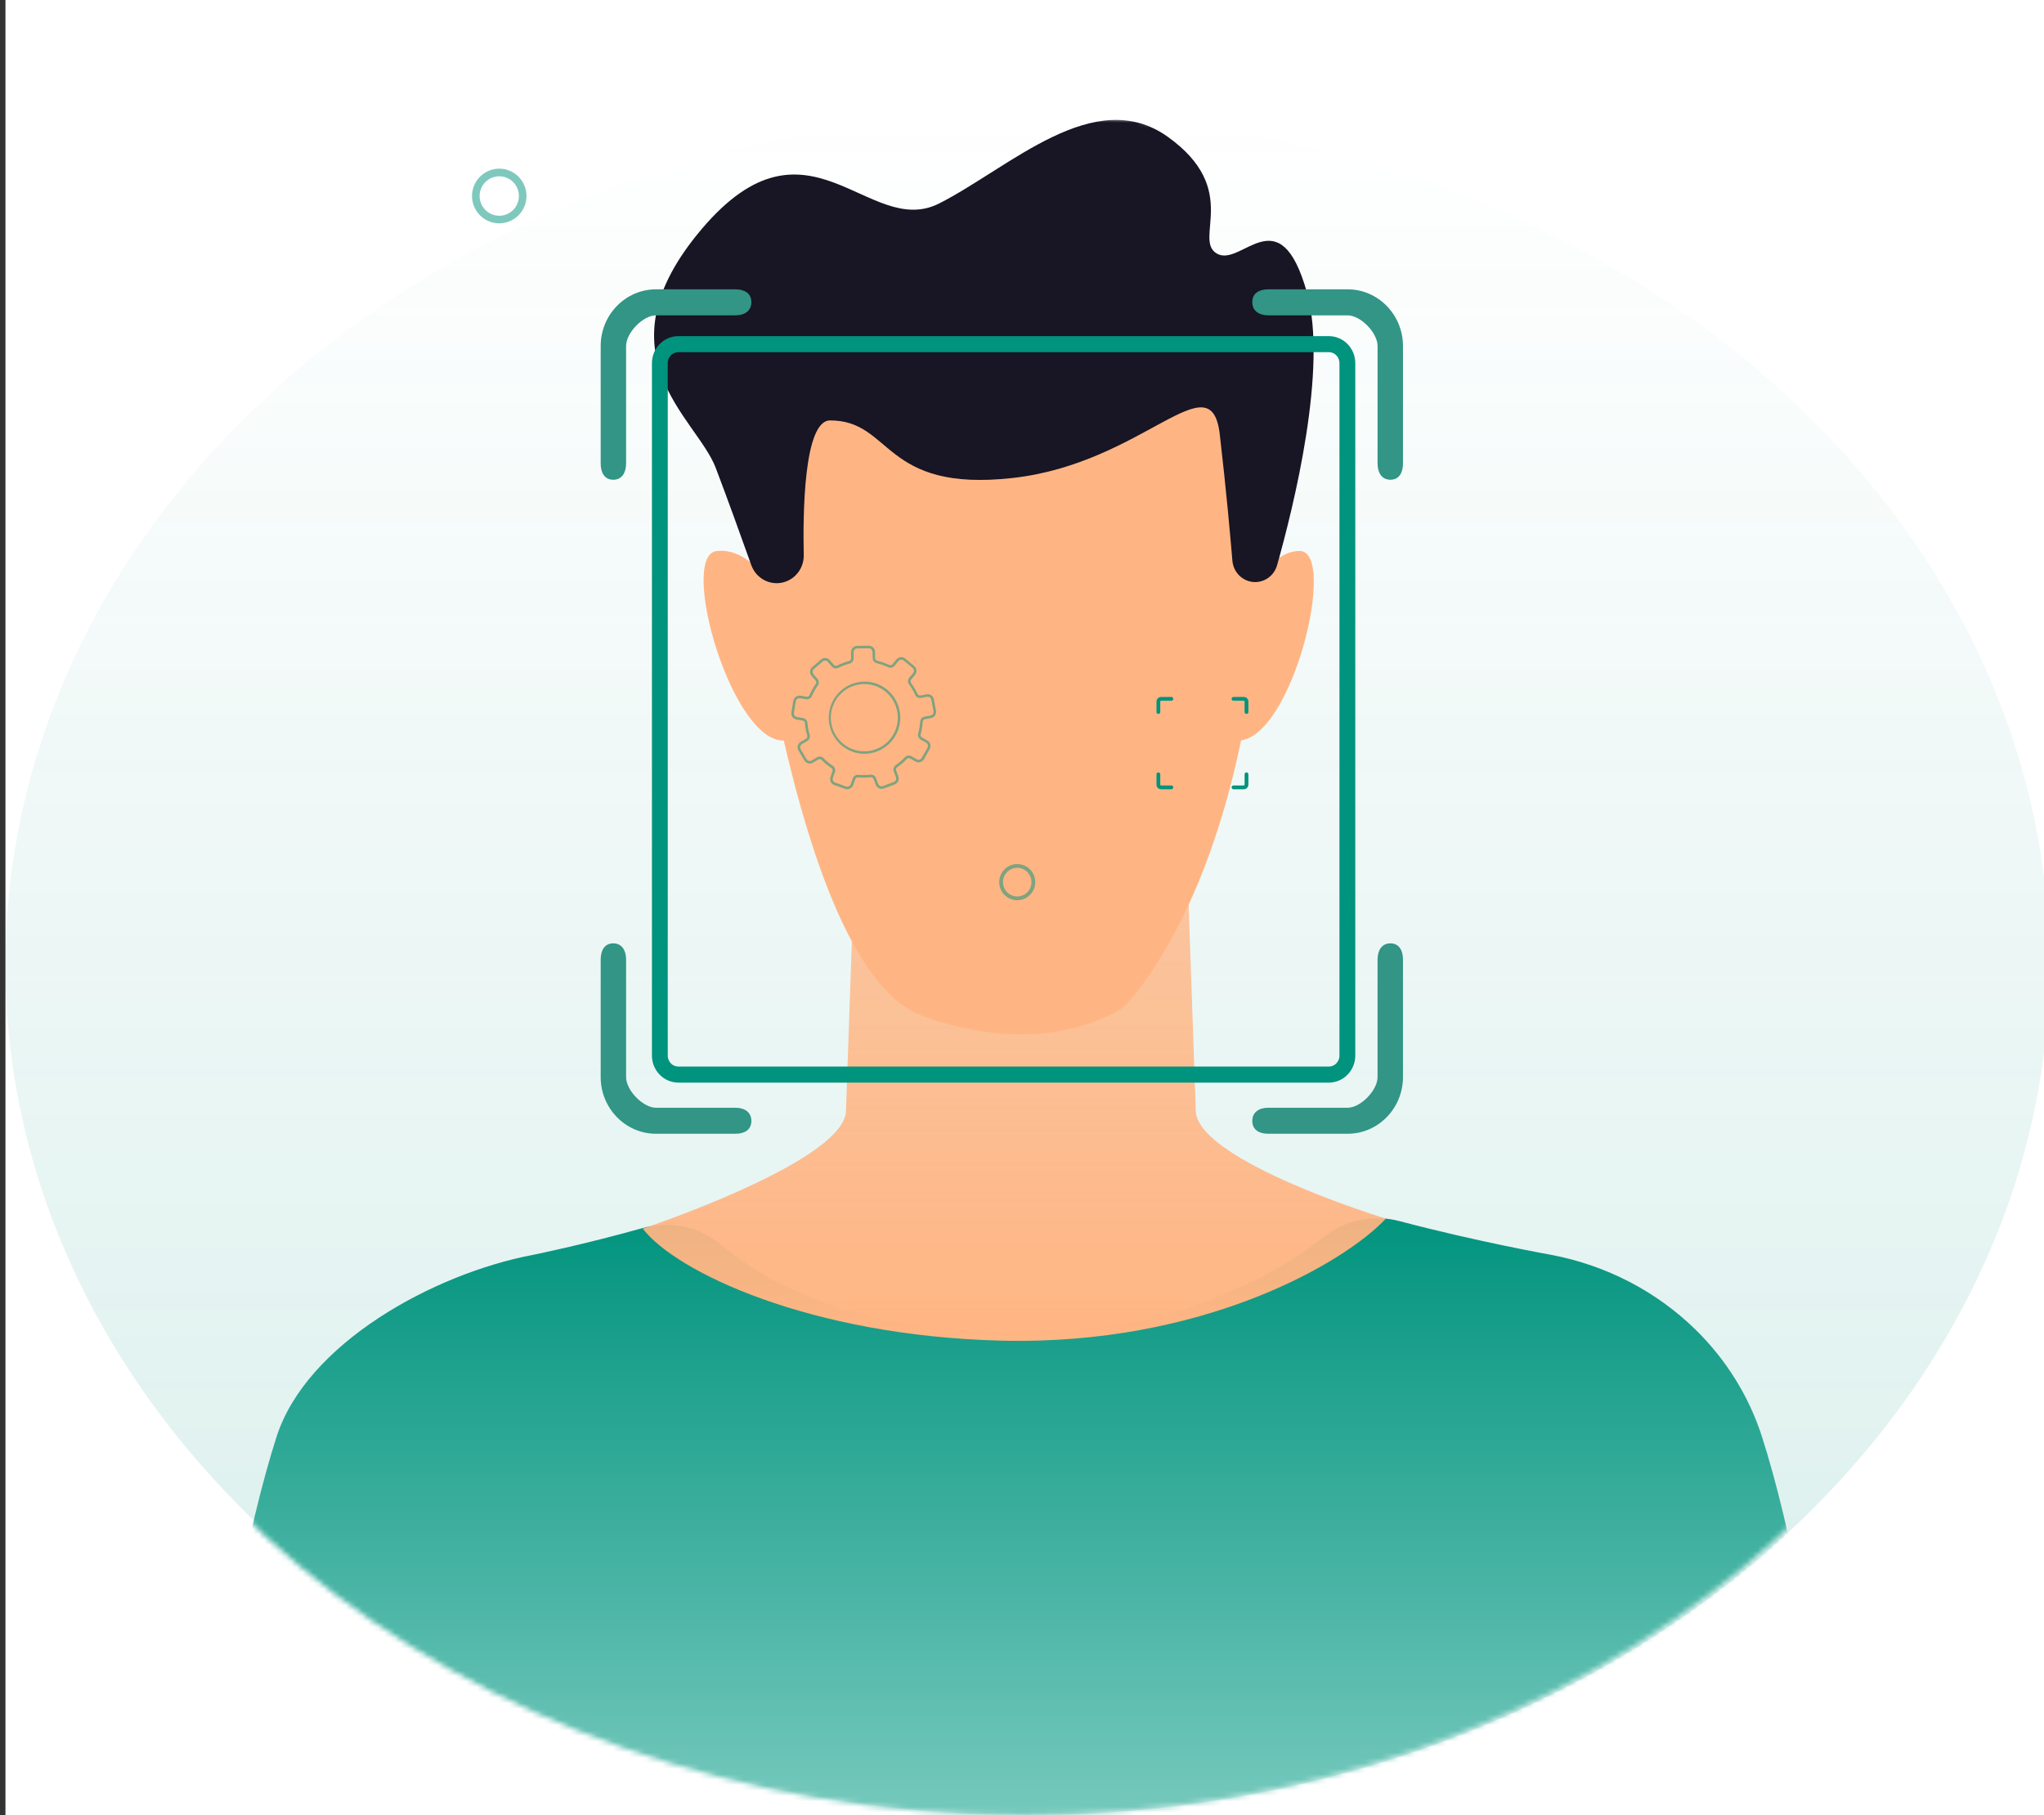 <svg width="375" height="333" viewBox="0 0 375 333" fill="none" xmlns="http://www.w3.org/2000/svg">
<rect x="0" y="0" width="375" height="333" fill="#333333" stroke="none"/>
<rect x="1" width="375" height="333" fill="white"/>
<ellipse opacity="0.15" cx="188.5" cy="177" rx="187.5" ry="156" fill="url(#paint0_linear_2507_94829)"/>
<mask id="mask0_2507_94829" style="mask-type:alpha" maskUnits="userSpaceOnUse" x="0" y="21" width="375" height="312">
<ellipse cx="187.5" cy="177" rx="187.5" ry="156" fill="#00937D"/>
</mask>
<g mask="url(#mask0_2507_94829)">
<path d="M323.284 263.671C320.867 256.1 316.611 249.369 311.033 243.914C303.979 237.016 294.811 232.158 284.575 230.224C284.575 230.224 271.289 227.872 256.713 224.028C251.95 222.772 246.854 223.825 243.034 226.829C232.85 234.84 213.727 245.271 183.687 244.567C156.476 243.93 140.837 235.592 132.359 228.414C128.414 225.074 122.979 223.885 117.93 225.304C106.955 228.386 97.826 230.222 97.826 230.222C79.496 233.688 56.191 246.524 50.716 263.67C45.47 280.099 40.117 307.151 39.546 329.791C39.339 338.022 46.192 344.817 54.77 344.817H319.231C327.808 344.817 334.661 338.022 334.454 329.791C333.883 307.151 328.53 280.099 323.284 263.671Z" fill="url(#paint1_linear_2507_94829)"/>
<path d="M183.687 245.969C220.727 246.894 246.696 231.677 254.248 223.591C239.231 218.828 219.618 210.653 219.384 203.875L217.123 138.583H157.467L155.206 203.875C154.955 211.11 132.093 220.559 117.93 225.424C123.986 233.346 148.582 245.092 183.687 245.969Z" fill="url(#paint2_linear_2507_94829)"/>
<path d="M134.975 80.681C134.975 80.681 143.559 175.889 168.63 186.122C168.63 186.122 188.974 195.093 205.968 184.944C205.968 184.944 233.999 158.826 231.984 81.407C231.984 81.407 234.346 44.713 186 41C129.352 36.65 134.975 80.681 134.975 80.681Z" fill="#FFB583"/>
<path d="M227.097 114.135C227.097 114.135 231.346 101.086 238.425 101.086C245.506 101.086 237.009 135.883 227.097 135.883V114.135Z" fill="#FFB583"/>
<path d="M144.283 111.179C144.283 111.179 138.442 100.128 131.425 101.106C124.409 102.084 134.46 137.212 144.283 135.844V111.179Z" fill="#FFB583"/>
<path d="M144.507 106.562C141.876 107.753 138.808 106.425 137.827 103.666C136.099 98.814 133.445 91.439 131.295 85.802C127.796 76.625 109.298 64.898 128.795 41.955C148.292 19.011 159.334 43.913 172.311 37.325C185.288 30.738 200.786 15.442 214.284 25.129C227.782 34.816 218.783 43.993 223.283 46.543C227.782 49.093 234.781 35.836 239.781 53.681C243.648 67.488 237.348 92.907 234.298 103.703C233.558 106.326 230.632 107.577 228.279 106.278C227.037 105.593 226.218 104.32 226.098 102.884C225.76 98.816 224.966 89.802 223.783 79.684C222.173 65.915 209.85 84.991 185.821 87.692C161.791 90.391 163.791 77.135 152.292 77.135C147.442 77.135 147.294 94.392 147.457 101.83C147.501 103.869 146.335 105.734 144.507 106.562Z" fill="#181524"/>
<path d="M120.361 53.083H134.938C136.549 53.083 137.849 53.783 137.849 55.432C137.849 57.081 136.549 57.856 134.938 57.856H120.361C117.978 57.856 114.865 61.041 114.865 63.482V85.047C114.865 86.695 114.117 88.019 112.506 88.019C110.896 88.019 110.204 86.695 110.204 85.047V63.482C110.204 57.747 114.759 53.083 120.361 53.083Z" fill="#329586"/>
<path d="M247.238 53.083H232.66C231.05 53.083 229.75 53.783 229.75 55.432C229.75 57.081 231.05 57.856 232.66 57.856H247.238C249.621 57.856 252.733 61.041 252.733 63.482V85.047C252.733 86.695 253.482 88.019 255.092 88.019C256.703 88.019 257.395 86.695 257.395 85.047V63.482C257.395 57.747 252.84 53.083 247.238 53.083Z" fill="#329586"/>
<path d="M120.361 208.012H134.938C136.549 208.012 137.849 207.311 137.849 205.662C137.849 204.014 136.549 203.239 134.938 203.239H120.361C117.978 203.239 114.865 200.054 114.865 197.613V176.048C114.865 174.399 114.117 173.076 112.506 173.076C110.896 173.076 110.204 174.399 110.204 176.048V197.613C110.204 203.348 114.759 208.012 120.361 208.012Z" fill="#329586"/>
<path d="M247.238 208.012H232.66C231.05 208.012 229.75 207.311 229.75 205.662C229.75 204.014 231.05 203.239 232.66 203.239H247.238C249.621 203.239 252.733 200.054 252.733 197.613V176.048C252.733 174.399 253.482 173.076 255.092 173.076C256.703 173.076 257.395 174.399 257.395 176.048V197.613C257.395 203.348 252.84 208.012 247.238 208.012Z" fill="#329586"/>
<path d="M243.794 198.049H124.458C122.102 198.049 120.184 196.085 120.184 193.673V66.622C120.184 64.209 122.102 62.246 124.458 62.246H243.794C246.151 62.246 248.068 64.209 248.068 66.622V193.673C248.068 196.085 246.151 198.049 243.794 198.049ZM124.458 64.038C123.066 64.038 121.934 65.196 121.934 66.622V193.673C121.934 195.098 123.066 196.257 124.458 196.257H243.794C245.186 196.257 246.318 195.098 246.318 193.673V66.622C246.318 65.196 245.186 64.038 243.794 64.038H124.458Z" fill="#00937D" stroke="#00937D" stroke-width="1.152"/>
</g>
<path opacity="0.5" d="M155.442 144.806C155.313 144.806 155.185 144.784 155.063 144.742L153.054 144.037C152.768 143.936 152.533 143.725 152.401 143.45C152.27 143.176 152.252 142.86 152.352 142.572L152.73 141.493C152.767 141.387 152.767 141.272 152.731 141.166C152.694 141.06 152.623 140.969 152.529 140.908C151.88 140.483 151.279 139.988 150.737 139.432C150.66 139.351 150.557 139.299 150.447 139.284C150.336 139.268 150.223 139.291 150.127 139.347L149.145 139.931C148.883 140.085 148.571 140.129 148.277 140.054C147.983 139.978 147.731 139.788 147.576 139.526L146.49 137.685C146.336 137.423 146.292 137.11 146.367 136.815C146.443 136.52 146.632 136.267 146.893 136.111L147.875 135.528C147.971 135.471 148.045 135.383 148.085 135.279C148.125 135.174 148.129 135.059 148.097 134.952C147.876 134.207 147.735 133.44 147.676 132.664C147.668 132.552 147.623 132.446 147.548 132.363C147.473 132.279 147.372 132.224 147.262 132.205L146.139 132.019C145.84 131.968 145.573 131.801 145.397 131.553C145.22 131.306 145.148 130.998 145.196 130.698L145.544 128.584C145.594 128.284 145.76 128.015 146.006 127.838C146.253 127.66 146.56 127.588 146.859 127.638L147.981 127.824C148.092 127.841 148.205 127.821 148.303 127.767C148.401 127.712 148.477 127.626 148.52 127.522C148.827 126.808 149.209 126.129 149.66 125.496C149.725 125.405 149.758 125.295 149.754 125.183C149.75 125.071 149.708 124.963 149.636 124.878L148.893 124.009C148.696 123.777 148.598 123.477 148.621 123.173C148.644 122.869 148.787 122.587 149.017 122.389L150.633 120.995C150.864 120.798 151.164 120.7 151.466 120.723C151.769 120.746 152.05 120.889 152.248 121.119L152.989 121.987C153.062 122.072 153.162 122.13 153.271 122.151C153.381 122.172 153.495 122.156 153.594 122.104C154.286 121.754 155.013 121.48 155.763 121.285C155.872 121.259 155.968 121.196 156.037 121.107C156.106 121.018 156.143 120.909 156.142 120.797L156.13 119.653C156.127 119.348 156.244 119.055 156.456 118.837C156.669 118.619 156.958 118.495 157.262 118.492L159.393 118.468H159.405C159.706 118.469 159.995 118.588 160.209 118.801C160.423 119.014 160.545 119.302 160.549 119.605L160.562 120.747C160.564 120.86 160.603 120.968 160.673 121.056C160.744 121.143 160.842 121.204 160.951 121.229C161.705 121.407 162.438 121.666 163.137 122.001C163.237 122.051 163.351 122.065 163.461 122.041C163.57 122.017 163.668 121.957 163.739 121.87L164.461 120.987C164.557 120.87 164.674 120.773 164.807 120.702C164.94 120.631 165.085 120.587 165.235 120.573C165.538 120.543 165.84 120.635 166.076 120.828L167.722 122.186C167.957 122.379 168.105 122.658 168.135 122.961C168.165 123.265 168.073 123.567 167.881 123.803L167.158 124.686C167.088 124.773 167.049 124.882 167.047 124.994C167.045 125.106 167.081 125.215 167.149 125.305C167.613 125.928 168.008 126.599 168.329 127.308C168.375 127.41 168.454 127.493 168.553 127.545C168.651 127.598 168.764 127.616 168.874 127.597L169.997 127.385C170.145 127.358 170.297 127.359 170.444 127.39C170.591 127.421 170.731 127.481 170.855 127.567C170.979 127.652 171.085 127.761 171.167 127.887C171.249 128.014 171.305 128.156 171.333 128.304L171.726 130.406C171.781 130.706 171.716 131.015 171.545 131.267C171.373 131.518 171.109 131.691 170.811 131.747L169.688 131.958C169.578 131.979 169.479 132.037 169.405 132.122C169.332 132.207 169.289 132.314 169.284 132.426C169.24 133.203 169.114 133.973 168.907 134.722C168.876 134.83 168.883 134.945 168.925 135.049C168.967 135.153 169.043 135.24 169.14 135.296L170.132 135.859C170.396 136.009 170.59 136.258 170.672 136.551C170.753 136.845 170.715 137.159 170.567 137.424L169.521 139.288C169.372 139.554 169.124 139.749 168.832 139.831C168.54 139.913 168.227 139.875 167.962 139.726L166.969 139.163C166.871 139.108 166.758 139.088 166.648 139.106C166.537 139.124 166.436 139.178 166.36 139.26C165.83 139.827 165.241 140.335 164.603 140.776C164.51 140.839 164.441 140.931 164.406 141.038C164.372 141.145 164.375 141.261 164.414 141.366L164.815 142.435C164.921 142.721 164.91 143.037 164.785 143.315C164.659 143.592 164.43 143.808 164.146 143.916L162.152 144.67C161.868 144.776 161.553 144.765 161.276 144.639C161 144.514 160.785 144.283 160.677 143.998L160.276 142.926C160.235 142.822 160.16 142.735 160.065 142.677C159.969 142.62 159.858 142.595 159.747 142.607C158.977 142.699 158.2 142.708 157.429 142.634C157.317 142.621 157.205 142.647 157.11 142.707C157.015 142.767 156.944 142.858 156.908 142.965L156.531 144.043C156.451 144.268 156.303 144.462 156.108 144.599C155.913 144.736 155.68 144.808 155.442 144.806ZM150.379 138.799C150.51 138.799 150.639 138.825 150.76 138.876C150.88 138.926 150.989 139 151.081 139.094C151.34 139.36 151.613 139.611 151.899 139.846C152.185 140.082 152.484 140.302 152.794 140.505C152.977 140.624 153.114 140.801 153.184 141.008C153.254 141.215 153.253 141.439 153.182 141.645L152.804 142.724C152.745 142.893 152.755 143.079 152.833 143.24C152.91 143.401 153.047 143.525 153.215 143.585L155.225 144.289C155.308 144.319 155.396 144.332 155.484 144.327C155.572 144.323 155.659 144.301 155.738 144.262C155.818 144.224 155.889 144.171 155.948 144.105C156.007 144.039 156.053 143.962 156.082 143.878L156.459 142.799C156.533 142.594 156.673 142.42 156.856 142.303C157.04 142.186 157.256 142.134 157.472 142.154C158.21 142.223 158.952 142.215 159.688 142.128C159.904 142.101 160.123 142.147 160.309 142.26C160.496 142.373 160.639 142.546 160.715 142.751L161.116 143.823C161.148 143.906 161.195 143.982 161.256 144.047C161.316 144.111 161.389 144.163 161.47 144.199C161.55 144.236 161.637 144.257 161.725 144.26C161.813 144.263 161.901 144.248 161.984 144.216L163.977 143.462C164.144 143.399 164.279 143.272 164.352 143.109C164.426 142.946 164.432 142.761 164.369 142.593L163.969 141.524C163.892 141.32 163.887 141.095 163.953 140.887C164.019 140.679 164.152 140.5 164.332 140.377C164.943 139.955 165.508 139.469 166.016 138.926C166.164 138.767 166.362 138.662 166.576 138.628C166.791 138.594 167.011 138.634 167.2 138.74L168.194 139.304C168.271 139.347 168.356 139.375 168.443 139.385C168.531 139.396 168.62 139.389 168.705 139.364C168.79 139.341 168.87 139.301 168.939 139.247C169.009 139.193 169.067 139.125 169.11 139.047L170.155 137.184C170.243 137.027 170.265 136.843 170.217 136.67C170.168 136.498 170.054 136.352 169.899 136.264L168.908 135.7C168.719 135.593 168.571 135.425 168.488 135.223C168.405 135.021 168.392 134.797 168.451 134.587C168.649 133.87 168.77 133.134 168.813 132.391C168.824 132.173 168.907 131.965 169.05 131.8C169.193 131.636 169.387 131.524 169.601 131.484L170.724 131.274C170.899 131.24 171.054 131.138 171.155 130.991C171.255 130.843 171.294 130.661 171.261 130.485L170.868 128.383C170.853 128.295 170.82 128.212 170.772 128.138C170.724 128.063 170.661 127.999 170.588 127.948C170.515 127.898 170.433 127.863 170.347 127.845C170.26 127.827 170.171 127.826 170.084 127.843L168.961 128.055C168.747 128.094 168.526 128.06 168.333 127.958C168.14 127.856 167.987 127.691 167.899 127.491C167.594 126.815 167.218 126.173 166.777 125.577C166.645 125.402 166.576 125.189 166.58 124.97C166.584 124.752 166.661 124.541 166.799 124.372L167.522 123.489C167.635 123.35 167.688 123.173 167.671 122.994C167.653 122.816 167.566 122.653 167.428 122.539L165.782 121.181C165.644 121.069 165.467 121.016 165.29 121.033C165.113 121.051 164.95 121.138 164.836 121.276L164.113 122.159C163.975 122.328 163.784 122.445 163.571 122.492C163.359 122.538 163.136 122.512 162.94 122.417C162.273 122.095 161.572 121.848 160.851 121.678C160.639 121.629 160.45 121.51 160.313 121.34C160.176 121.17 160.101 120.959 160.098 120.74L160.072 119.613C160.072 119.525 160.054 119.437 160.019 119.355C159.984 119.274 159.934 119.2 159.871 119.138C159.808 119.076 159.733 119.027 159.651 118.994C159.569 118.961 159.482 118.944 159.393 118.945L157.263 118.969C157.085 118.972 156.915 119.045 156.791 119.172C156.666 119.3 156.597 119.472 156.598 119.651L156.611 120.794C156.613 121.012 156.541 121.225 156.408 121.398C156.275 121.571 156.088 121.694 155.877 121.748C155.159 121.934 154.464 122.196 153.802 122.531C153.608 122.63 153.387 122.661 153.174 122.619C152.96 122.577 152.767 122.464 152.626 122.298L151.885 121.431C151.768 121.295 151.603 121.212 151.426 121.198C151.248 121.185 151.072 121.243 150.936 121.359L149.32 122.751C149.185 122.868 149.102 123.033 149.089 123.212C149.075 123.39 149.132 123.567 149.247 123.703L149.991 124.572C150.132 124.738 150.213 124.947 150.222 125.165C150.231 125.383 150.167 125.598 150.04 125.775C149.609 126.38 149.244 127.029 148.951 127.712C148.866 127.913 148.716 128.08 148.526 128.185C148.335 128.291 148.115 128.329 147.9 128.294L146.778 128.108C146.602 128.08 146.422 128.122 146.277 128.226C146.132 128.33 146.034 128.487 146.004 128.663L145.656 130.776C145.628 130.953 145.671 131.133 145.774 131.278C145.825 131.351 145.89 131.412 145.965 131.459C146.04 131.506 146.123 131.537 146.211 131.551L147.333 131.739C147.548 131.775 147.744 131.882 147.89 132.044C148.037 132.205 148.125 132.411 148.141 132.629C148.199 133.371 148.335 134.104 148.547 134.817C148.612 135.026 148.604 135.251 148.526 135.456C148.447 135.66 148.302 135.832 148.115 135.944L147.133 136.526C147.057 136.571 146.99 136.63 146.937 136.701C146.884 136.772 146.845 136.853 146.824 136.939C146.802 137.024 146.797 137.114 146.809 137.202C146.822 137.289 146.852 137.374 146.897 137.45L147.981 139.291C148.073 139.444 148.221 139.555 148.393 139.6C148.566 139.644 148.748 139.618 148.902 139.528L149.884 138.945C150.033 138.852 150.204 138.802 150.379 138.799Z" fill="#00937D"/>
<path opacity="0.5" d="M158.592 138.301C158.168 138.301 157.745 138.26 157.329 138.18C155.625 137.831 154.127 136.821 153.16 135.37C152.192 133.919 151.834 132.143 152.162 130.428C152.491 128.714 153.48 127.198 154.914 126.211C156.348 125.223 158.113 124.844 159.824 125.154C161.435 125.468 162.873 126.372 163.857 127.691C164.84 129.011 165.3 130.65 165.145 132.291C164.991 133.932 164.234 135.456 163.021 136.567C161.809 137.678 160.228 138.296 158.586 138.301H158.592ZM158.581 125.508C157.002 125.505 155.483 126.114 154.339 127.206C153.195 128.298 152.514 129.791 152.437 131.374C152.359 132.957 152.892 134.509 153.924 135.708C154.957 136.907 156.409 137.662 157.981 137.814C159.552 137.967 161.122 137.506 162.364 136.528C163.606 135.55 164.425 134.129 164.652 132.56C164.878 130.991 164.494 129.395 163.58 128.103C162.666 126.811 161.291 125.922 159.741 125.62C159.359 125.546 158.97 125.508 158.581 125.508Z" fill="#00937D"/>
<path d="M212.519 130.986C212.427 130.986 212.339 130.949 212.275 130.884C212.21 130.819 212.173 130.731 212.173 130.639V128.715C212.173 128.491 212.262 128.276 212.42 128.117C212.577 127.958 212.791 127.869 213.015 127.868H214.933C215.02 127.875 215.102 127.915 215.161 127.979C215.221 128.044 215.254 128.128 215.254 128.216C215.254 128.304 215.221 128.389 215.161 128.454C215.102 128.518 215.02 128.558 214.933 128.564H213.015C212.975 128.565 212.938 128.581 212.91 128.609C212.882 128.638 212.867 128.676 212.867 128.715V130.639C212.866 130.731 212.829 130.819 212.764 130.884C212.699 130.949 212.611 130.986 212.519 130.986Z" fill="#00937D"/>
<path d="M228.688 130.986C228.643 130.986 228.597 130.977 228.555 130.96C228.513 130.943 228.475 130.917 228.442 130.885C228.41 130.853 228.384 130.814 228.367 130.772C228.349 130.73 228.34 130.684 228.34 130.639V128.715C228.34 128.675 228.325 128.637 228.296 128.609C228.268 128.58 228.23 128.564 228.19 128.564H226.274C226.187 128.558 226.106 128.518 226.046 128.454C225.986 128.389 225.953 128.304 225.953 128.216C225.953 128.128 225.986 128.044 226.046 127.979C226.106 127.915 226.187 127.875 226.274 127.868H228.19C228.414 127.869 228.628 127.958 228.786 128.117C228.944 128.276 229.033 128.491 229.034 128.715V130.639C229.034 130.731 228.997 130.819 228.933 130.884C228.868 130.949 228.78 130.986 228.688 130.986Z" fill="#00937D"/>
<path d="M214.933 144.807H213.015C212.791 144.806 212.577 144.717 212.42 144.558C212.262 144.399 212.173 144.184 212.173 143.959V142.036C212.18 141.948 212.219 141.866 212.284 141.807C212.348 141.747 212.432 141.714 212.52 141.714C212.608 141.714 212.692 141.747 212.756 141.807C212.821 141.866 212.86 141.948 212.867 142.036V143.959C212.867 143.999 212.882 144.037 212.91 144.065C212.938 144.094 212.975 144.11 213.015 144.11H214.933C215.02 144.117 215.102 144.157 215.161 144.221C215.221 144.286 215.254 144.37 215.254 144.458C215.254 144.546 215.221 144.631 215.161 144.696C215.102 144.76 215.02 144.8 214.933 144.807Z" fill="#00937D"/>
<path d="M228.19 144.807H226.274C226.187 144.8 226.106 144.76 226.046 144.696C225.986 144.631 225.953 144.546 225.953 144.458C225.953 144.37 225.986 144.286 226.046 144.221C226.106 144.157 226.187 144.117 226.274 144.11H228.19C228.23 144.11 228.268 144.094 228.296 144.066C228.325 144.038 228.34 143.999 228.34 143.959V142.036C228.347 141.948 228.387 141.866 228.451 141.807C228.515 141.747 228.6 141.714 228.687 141.714C228.775 141.714 228.859 141.747 228.923 141.807C228.988 141.866 229.027 141.948 229.034 142.036V143.959C229.033 144.184 228.944 144.399 228.786 144.558C228.628 144.717 228.414 144.806 228.19 144.807Z" fill="#00937D"/>
<path opacity="0.5" d="M186.625 165.167C185.97 165.167 185.331 164.972 184.786 164.607C184.242 164.242 183.818 163.723 183.568 163.116C183.317 162.509 183.252 161.841 183.379 161.197C183.507 160.553 183.822 159.961 184.285 159.496C184.748 159.031 185.337 158.715 185.979 158.587C186.621 158.459 187.286 158.524 187.891 158.776C188.496 159.027 189.012 159.453 189.376 159.999C189.739 160.546 189.934 161.188 189.934 161.845C189.932 162.726 189.583 163.57 188.963 164.193C188.343 164.816 187.502 165.166 186.625 165.167ZM186.625 159.221C186.107 159.221 185.602 159.375 185.171 159.664C184.741 159.953 184.406 160.363 184.208 160.843C184.01 161.323 183.959 161.851 184.06 162.36C184.161 162.87 184.41 163.338 184.776 163.705C185.142 164.072 185.608 164.322 186.116 164.423C186.623 164.524 187.149 164.472 187.627 164.273C188.105 164.073 188.513 163.737 188.8 163.305C189.087 162.872 189.24 162.365 189.24 161.845C189.239 161.149 188.963 160.482 188.473 159.99C187.982 159.498 187.318 159.222 186.625 159.221Z" fill="#00937D"/>
<path opacity="0.5" d="M91.596 40.977C90.608 40.977 89.642 40.683 88.821 40.132C88 39.581 87.36 38.798 86.982 37.882C86.604 36.965 86.505 35.957 86.698 34.984C86.89 34.012 87.366 33.118 88.064 32.417C88.763 31.716 89.653 31.238 90.621 31.045C91.59 30.851 92.594 30.951 93.507 31.33C94.419 31.71 95.2 32.352 95.748 33.177C96.297 34.002 96.59 34.971 96.59 35.963C96.588 37.292 96.062 38.566 95.125 39.506C94.189 40.446 92.92 40.975 91.596 40.977ZM91.596 32.343C90.882 32.343 90.185 32.556 89.591 32.954C88.998 33.352 88.536 33.917 88.263 34.579C87.99 35.241 87.919 35.969 88.058 36.672C88.197 37.375 88.541 38.02 89.046 38.526C89.55 39.033 90.194 39.377 90.893 39.517C91.593 39.657 92.319 39.585 92.978 39.31C93.637 39.036 94.2 38.571 94.596 37.975C94.992 37.38 95.203 36.679 95.203 35.963C95.202 35.003 94.821 34.082 94.145 33.404C93.469 32.725 92.552 32.344 91.596 32.343Z" fill="#00937D"/>
<defs>
<linearGradient id="paint0_linear_2507_94829" x1="188.5" y1="21" x2="188.5" y2="333" gradientUnits="userSpaceOnUse">
<stop stop-color="#00937D" stop-opacity="0"/>
<stop offset="1" stop-color="#00937D"/>
</linearGradient>
<linearGradient id="paint1_linear_2507_94829" x1="186.981" y1="221.782" x2="186.981" y2="344.817" gradientUnits="userSpaceOnUse">
<stop stop-color="#00937D"/>
<stop offset="0.994" stop-color="#81CEC3"/>
</linearGradient>
<linearGradient id="paint2_linear_2507_94829" x1="186.089" y1="144.373" x2="186.089" y2="246.009" gradientUnits="userSpaceOnUse">
<stop stop-color="#FFB583" stop-opacity="0.7"/>
<stop offset="1" stop-color="#FFB583"/>
</linearGradient>
</defs>
</svg>
